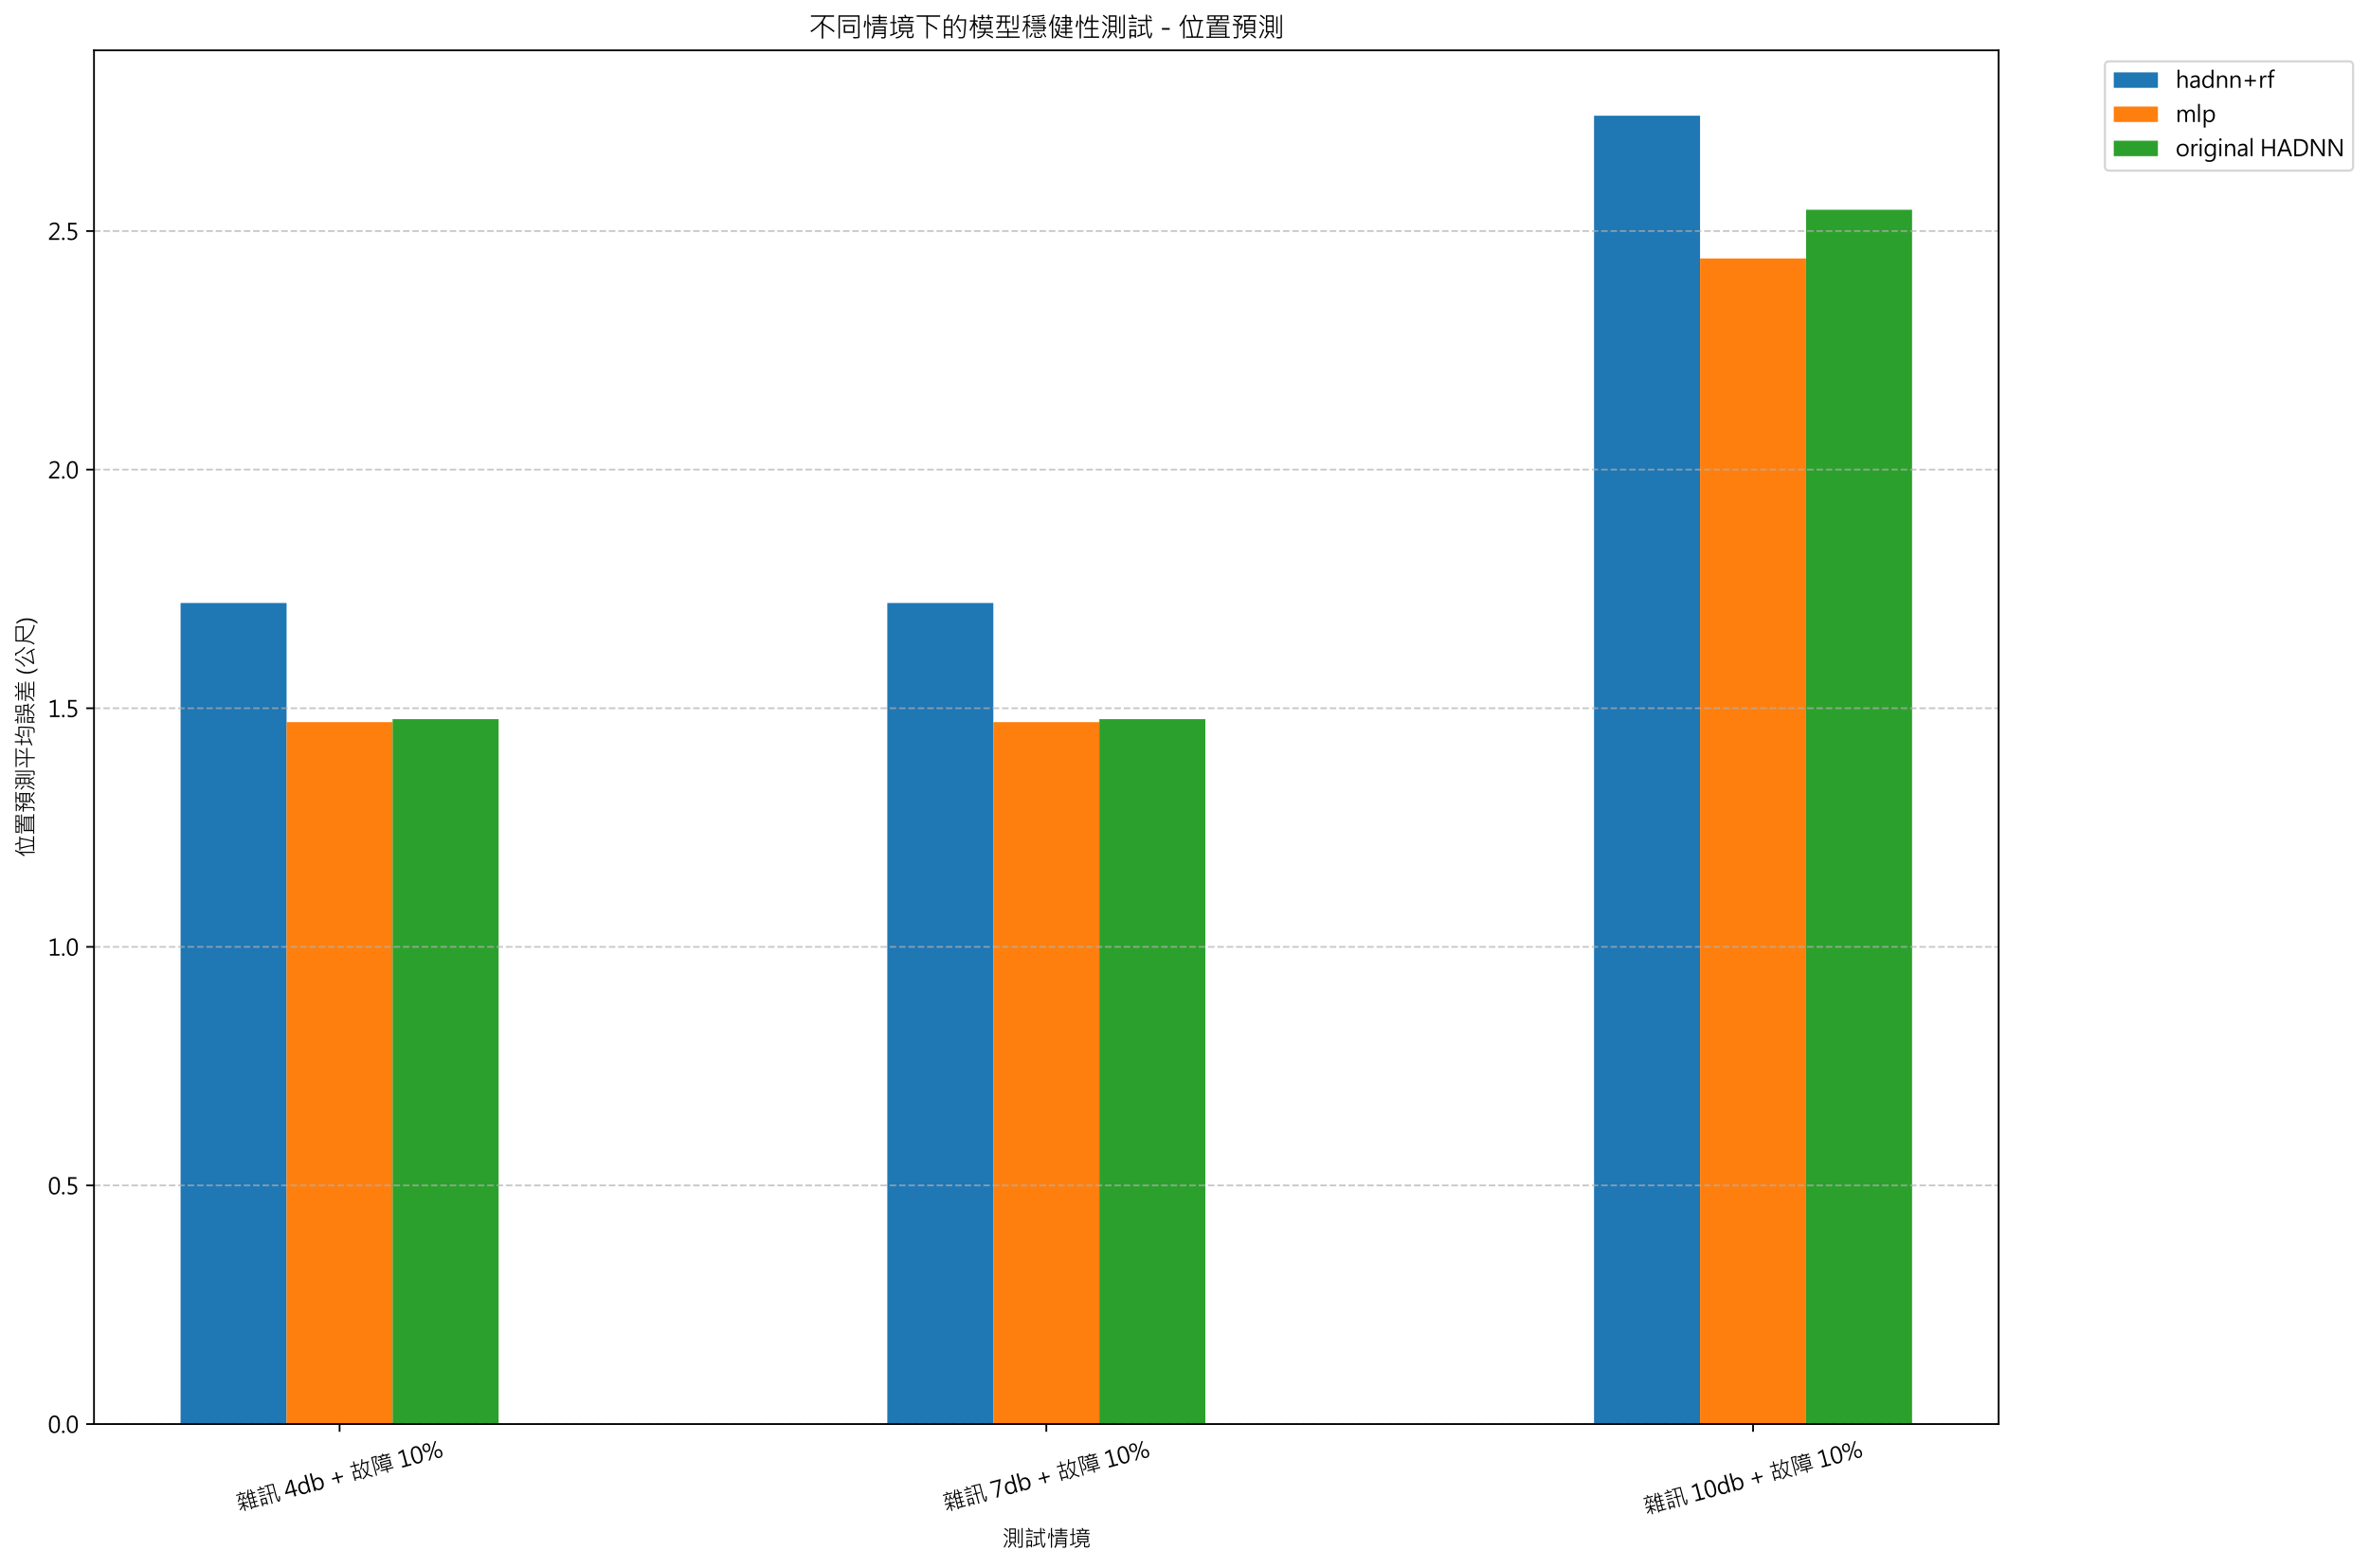 <?xml version="1.0" encoding="utf-8" standalone="no"?>
<!DOCTYPE svg PUBLIC "-//W3C//DTD SVG 1.1//EN"
  "http://www.w3.org/Graphics/SVG/1.1/DTD/svg11.dtd">
<svg xmlns:xlink="http://www.w3.org/1999/xlink" width="1072.986pt" height="710.303pt" viewBox="0 0 1072.986 710.303" xmlns="http://www.w3.org/2000/svg" version="1.1">
 <defs>
  <style type="text/css">*{stroke-linejoin: round; stroke-linecap: butt}</style>
 </defs>
 <g id="figure_1">
  <g id="patch_1">
   <path d="M 0 710.303 
L 1072.986 710.303 
L 1072.986 0 
L 0 0 
z
" style="fill: #ffffff"/>
  </g>
  <g id="axes_1">
   <g id="patch_2">
    <path d="M 42.575 645.097 
L 905.245 645.097 
L 905.245 22.793 
L 42.575 22.793 
z
" style="fill: #ffffff"/>
   </g>
   <g id="patch_3">
    <path d="M 81.787 645.097 
L 129.802 645.097 
L 129.802 273.166 
L 81.787 273.166 
z
" clip-path="url(#p1e6a2ea950)" style="fill: #1f77b4"/>
   </g>
   <g id="patch_4">
    <path d="M 401.887 645.097 
L 449.902 645.097 
L 449.902 273.166 
L 401.887 273.166 
z
" clip-path="url(#p1e6a2ea950)" style="fill: #1f77b4"/>
   </g>
   <g id="patch_5">
    <path d="M 721.988 645.097 
L 770.003 645.097 
L 770.003 52.426 
L 721.988 52.426 
z
" clip-path="url(#p1e6a2ea950)" style="fill: #1f77b4"/>
   </g>
   <g id="patch_6">
    <path d="M 129.802 645.097 
L 177.817 645.097 
L 177.817 327.124 
L 129.802 327.124 
z
" clip-path="url(#p1e6a2ea950)" style="fill: #ff7f0e"/>
   </g>
   <g id="patch_7">
    <path d="M 449.902 645.097 
L 497.918 645.097 
L 497.918 327.124 
L 449.902 327.124 
z
" clip-path="url(#p1e6a2ea950)" style="fill: #ff7f0e"/>
   </g>
   <g id="patch_8">
    <path d="M 770.003 645.097 
L 818.018 645.097 
L 818.018 117.088 
L 770.003 117.088 
z
" clip-path="url(#p1e6a2ea950)" style="fill: #ff7f0e"/>
   </g>
   <g id="patch_9">
    <path d="M 177.817 645.097 
L 225.832 645.097 
L 225.832 325.797 
L 177.817 325.797 
z
" clip-path="url(#p1e6a2ea950)" style="fill: #2ca02c"/>
   </g>
   <g id="patch_10">
    <path d="M 497.918 645.097 
L 545.933 645.097 
L 545.933 325.797 
L 497.918 325.797 
z
" clip-path="url(#p1e6a2ea950)" style="fill: #2ca02c"/>
   </g>
   <g id="patch_11">
    <path d="M 818.018 645.097 
L 866.033 645.097 
L 866.033 95.019 
L 818.018 95.019 
z
" clip-path="url(#p1e6a2ea950)" style="fill: #2ca02c"/>
   </g>
   <g id="matplotlib.axis_1">
    <g id="xtick_1">
     <g id="line2d_1">
      <defs>
       <path id="m48188c9ca7" d="M 0 0 
L 0 3.5 
" style="stroke: #000000; stroke-width: 0.8"/>
      </defs>
      <g>
       <use xlink:href="#m48188c9ca7" x="153.81" y="645.097" style="stroke: #000000; stroke-width: 0.8"/>
      </g>
     </g>
     <g id="text_1">
      <!-- 雜訊 4db + 故障 10% -->
      <g transform="translate(108.05 684.722) rotate(-15) scale(0.1 -0.1)">
       <defs>
        <path id="MicrosoftJhengHeiRegular-96dc" d="M 6003 -44 
L 3922 -44 
L 3922 -319 
L 3609 -319 
L 3609 3284 
Q 3522 3109 3372 2900 
L 3156 3156 
Q 3769 4122 4025 5319 
L 4325 5209 
Q 4228 4763 4013 4159 
L 4959 4159 
Q 4822 4647 4641 5094 
L 4947 5216 
Q 5119 4759 5281 4159 
L 5919 4159 
L 5919 3853 
L 5119 3853 
L 5119 2913 
L 5900 2913 
L 5900 2613 
L 5119 2613 
L 5119 1613 
L 5900 1613 
L 5900 1313 
L 5119 1313 
L 5119 275 
L 6003 275 
L 6003 -44 
z
M 4800 2913 
L 4800 3853 
L 3922 3853 
L 3922 2913 
L 4800 2913 
z
M 4800 1613 
L 4800 2613 
L 3922 2613 
L 3922 1613 
L 4800 1613 
z
M 4800 275 
L 4800 1313 
L 3922 1313 
L 3922 275 
L 4800 275 
z
M 3256 4416 
L 525 4416 
L 525 4716 
L 1778 4716 
Q 1716 4856 1538 5172 
L 1825 5313 
Q 1981 5056 2113 4716 
L 3256 4716 
L 3256 4416 
z
M 1753 3244 
L 1575 2981 
Q 1356 3228 1228 3316 
Q 975 2838 728 2572 
L 481 2753 
Q 1003 3350 1241 4231 
L 1538 4134 
Q 1481 3897 1356 3603 
Q 1591 3416 1753 3244 
z
M 3072 2944 
L 2859 2688 
Q 2572 3097 2369 3297 
Q 2247 3034 1972 2644 
L 1709 2803 
Q 2134 3381 2400 4225 
L 2688 4134 
Q 2613 3897 2491 3578 
Q 2809 3294 3072 2944 
z
M 3256 1747 
L 2053 1747 
L 2053 1472 
Q 2797 981 3181 609 
L 2975 331 
Q 2456 856 2053 1113 
L 2053 -319 
L 1734 -319 
L 1734 1241 
Q 1272 681 609 178 
L 403 434 
Q 1319 1106 1703 1747 
L 441 1747 
L 441 2059 
L 1734 2059 
L 1734 2463 
L 2053 2463 
L 2053 2059 
L 3256 2059 
L 3256 1747 
z
" transform="scale(0.016)"/>
        <path id="MicrosoftJhengHeiRegular-8a0a" d="M 2541 4300 
L 416 4300 
L 416 4616 
L 1409 4616 
Q 1322 4853 1131 5191 
L 1422 5331 
Q 1613 4994 1753 4616 
L 2541 4616 
L 2541 4300 
z
M 6181 1119 
Q 6113 506 5942 106 
Q 5772 -294 5556 -294 
Q 5222 -294 5100 376 
Q 4978 1047 4978 1491 
L 4978 4788 
L 3700 4788 
L 3700 2778 
L 4709 2778 
L 4709 2472 
L 3700 2472 
L 3700 -341 
L 3366 -341 
L 3366 2472 
L 2625 2472 
L 2625 2778 
L 3366 2778 
L 3366 4788 
L 2675 4788 
L 2675 5094 
L 5306 5094 
L 5306 1716 
Q 5306 891 5404 475 
Q 5503 59 5547 59 
Q 5591 59 5709 465 
Q 5828 872 5869 1300 
L 6181 1119 
z
M 2356 3366 
L 569 3366 
L 569 3681 
L 2356 3681 
L 2356 3366 
z
M 2338 2450 
L 569 2450 
L 569 2753 
L 2338 2753 
L 2338 2450 
z
M 2338 -225 
L 1997 -225 
L 1997 159 
L 959 159 
L 959 -325 
L 622 -325 
L 622 1819 
L 2338 1819 
L 2338 -225 
z
M 1997 469 
L 1997 1503 
L 959 1503 
L 959 469 
L 1997 469 
z
" transform="scale(0.016)"/>
        <path id="MicrosoftJhengHeiRegular-20" transform="scale(0.016)"/>
        <path id="MicrosoftJhengHeiRegular-34" d="M 3472 1300 
L 2847 1300 
L 2847 0 
L 2328 0 
L 2328 1300 
L 41 1300 
L 41 1644 
L 2203 4841 
L 2847 4841 
L 2847 1731 
L 3472 1731 
L 3472 1300 
z
M 2328 1731 
L 2328 3863 
Q 2328 4084 2341 4366 
L 2328 4366 
Q 2303 4297 2144 3994 
L 622 1731 
L 2328 1731 
z
" transform="scale(0.016)"/>
        <path id="MicrosoftJhengHeiRegular-64" d="M 3488 0 
L 2969 0 
L 2969 594 
L 2956 594 
Q 2572 -81 1763 -81 
Q 1106 -81 718 386 
Q 331 853 331 1647 
Q 331 2497 765 3017 
Q 1200 3538 1913 3538 
Q 2625 3538 2956 2972 
L 2969 2972 
L 2969 5116 
L 3488 5116 
L 3488 0 
z
M 2969 2081 
Q 2969 2506 2680 2800 
Q 2391 3094 1972 3094 
Q 1453 3094 1158 2711 
Q 863 2328 863 1675 
Q 863 1078 1145 720 
Q 1428 363 1906 363 
Q 2366 363 2667 698 
Q 2969 1034 2969 1556 
L 2969 2081 
z
" transform="scale(0.016)"/>
        <path id="MicrosoftJhengHeiRegular-62" d="M 1088 506 
L 1088 0 
L 566 0 
L 566 5116 
L 1088 5116 
L 1088 2844 
L 1103 2844 
Q 1513 3538 2300 3538 
Q 2959 3538 3340 3072 
Q 3722 2606 3722 1828 
Q 3722 966 3295 442 
Q 2869 -81 2141 -81 
Q 1456 -81 1103 506 
L 1088 506 
z
M 1088 1403 
Q 1088 963 1380 663 
Q 1672 363 2094 363 
Q 2603 363 2895 756 
Q 3188 1150 3188 1844 
Q 3188 2422 2916 2758 
Q 2644 3094 2181 3094 
Q 1703 3094 1395 2755 
Q 1088 2416 1088 1897 
L 1088 1403 
z
" transform="scale(0.016)"/>
        <path id="MicrosoftJhengHeiRegular-2b" d="M 3947 1797 
L 2578 1797 
L 2578 434 
L 2147 434 
L 2147 1797 
L 784 1797 
L 784 2234 
L 2147 2234 
L 2147 3597 
L 2578 3597 
L 2578 2234 
L 3947 2234 
L 3947 1797 
z
" transform="scale(0.016)"/>
        <path id="MicrosoftJhengHeiRegular-6545" d="M 6053 -72 
L 5838 -372 
Q 4972 122 4525 684 
Q 3984 81 3169 -359 
L 2925 -91 
Q 3828 369 4306 953 
Q 3853 1591 3609 2669 
L 3922 2772 
Q 4131 1806 4506 1234 
Q 5088 2150 5253 3909 
L 3994 3909 
Q 3728 3138 3250 2419 
L 2981 2619 
Q 3744 3775 4019 5288 
L 4366 5269 
Q 4266 4769 4109 4238 
L 5966 4238 
L 5966 3909 
L 5594 3909 
Q 5372 1900 4709 947 
Q 5228 350 6053 -72 
z
M 3097 3878 
L 1919 3878 
L 1919 2559 
L 2797 2559 
L 2797 -6 
L 2463 -6 
L 2463 403 
L 1050 403 
L 1050 -172 
L 716 -172 
L 716 2559 
L 1606 2559 
L 1606 3878 
L 453 3878 
L 453 4213 
L 1606 4213 
L 1606 5275 
L 1919 5275 
L 1919 4213 
L 3097 4213 
L 3097 3878 
z
M 2463 738 
L 2463 2228 
L 1050 2228 
L 1050 738 
L 2463 738 
z
" transform="scale(0.016)"/>
        <path id="MicrosoftJhengHeiRegular-969c" d="M 5984 3584 
L 2266 3584 
L 2266 3891 
L 3309 3891 
Q 3175 4238 2994 4506 
L 2472 4506 
L 2472 4819 
L 3916 4819 
Q 3828 4966 3700 5141 
L 4000 5306 
Q 4194 5063 4306 4819 
L 5850 4819 
L 5850 4506 
L 5288 4506 
Q 5097 4094 4978 3891 
L 5984 3891 
L 5984 3584 
z
M 4928 4506 
L 3347 4506 
Q 3506 4222 3647 3891 
L 4634 3891 
Q 4822 4206 4928 4506 
z
M 1697 3291 
Q 2234 2550 2234 1863 
Q 2234 1556 2054 1331 
Q 1875 1106 1209 1147 
L 1088 1478 
Q 1331 1466 1466 1466 
Q 1716 1466 1819 1583 
Q 1922 1700 1922 1894 
Q 1922 2159 1764 2545 
Q 1606 2931 1356 3238 
Q 1616 3994 1850 4813 
L 953 4813 
L 953 -306 
L 634 -306 
L 634 5131 
L 2194 5131 
L 2194 4813 
Q 1997 4150 1697 3291 
z
M 5997 550 
L 4256 550 
L 4256 -331 
L 3938 -331 
L 3938 550 
L 2259 550 
L 2259 872 
L 3938 872 
L 3938 1319 
L 2644 1319 
L 2644 3156 
L 5656 3156 
L 5656 1319 
L 4256 1319 
L 4256 872 
L 5997 872 
L 5997 550 
z
M 5319 2400 
L 5319 2853 
L 2956 2853 
L 2956 2400 
L 5319 2400 
z
M 5319 1631 
L 5319 2113 
L 2956 2113 
L 2956 1631 
L 5319 1631 
z
" transform="scale(0.016)"/>
        <path id="MicrosoftJhengHeiRegular-31" d="M 3313 0 
L 594 0 
L 594 466 
L 1694 466 
L 1694 4272 
L 566 3931 
L 566 4434 
L 2216 4950 
L 2216 466 
L 3313 466 
L 3313 0 
z
" transform="scale(0.016)"/>
        <path id="MicrosoftJhengHeiRegular-30" d="M 294 2322 
Q 294 3603 711 4262 
Q 1128 4922 1916 4922 
Q 3425 4922 3425 2441 
Q 3425 1234 3011 576 
Q 2597 -81 1806 -81 
Q 1069 -81 681 550 
Q 294 1181 294 2322 
z
M 825 2350 
Q 825 363 1863 363 
Q 2891 363 2891 2378 
Q 2891 4475 1888 4475 
Q 825 4475 825 2350 
z
" transform="scale(0.016)"/>
        <path id="MicrosoftJhengHeiRegular-25" d="M 266 3625 
Q 266 4219 580 4566 
Q 894 4913 1425 4913 
Q 1938 4913 2223 4589 
Q 2509 4266 2509 3694 
Q 2509 3125 2192 2770 
Q 1875 2416 1356 2416 
Q 856 2416 561 2748 
Q 266 3081 266 3625 
z
M 700 3656 
Q 700 3241 886 3008 
Q 1072 2775 1391 2775 
Q 1716 2775 1897 3014 
Q 2078 3253 2078 3678 
Q 2078 4097 1898 4328 
Q 1719 4559 1403 4559 
Q 1081 4559 890 4312 
Q 700 4066 700 3656 
z
M 4578 4841 
L 1478 -38 
L 1016 -38 
L 4116 4841 
L 4578 4841 
z
M 3144 1134 
Q 3144 1725 3456 2079 
Q 3769 2434 4297 2434 
Q 4806 2434 5093 2106 
Q 5381 1778 5381 1197 
Q 5381 625 5061 275 
Q 4741 -75 4231 -75 
Q 3741 -75 3442 256 
Q 3144 588 3144 1134 
z
M 3572 1163 
Q 3572 756 3761 522 
Q 3950 288 4263 288 
Q 4588 288 4769 530 
Q 4950 772 4950 1194 
Q 4950 1616 4772 1841 
Q 4594 2066 4278 2066 
Q 3947 2066 3759 1823 
Q 3572 1581 3572 1163 
z
" transform="scale(0.016)"/>
       </defs>
       <use xlink:href="#MicrosoftJhengHeiRegular-96dc"/>
       <use xlink:href="#MicrosoftJhengHeiRegular-8a0a" x="100"/>
       <use xlink:href="#MicrosoftJhengHeiRegular-20" x="200"/>
       <use xlink:href="#MicrosoftJhengHeiRegular-34" x="225"/>
       <use xlink:href="#MicrosoftJhengHeiRegular-64" x="282.959"/>
       <use xlink:href="#MicrosoftJhengHeiRegular-62" x="346.338"/>
       <use xlink:href="#MicrosoftJhengHeiRegular-20" x="409.57"/>
       <use xlink:href="#MicrosoftJhengHeiRegular-2b" x="434.57"/>
       <use xlink:href="#MicrosoftJhengHeiRegular-20" x="508.301"/>
       <use xlink:href="#MicrosoftJhengHeiRegular-6545" x="533.301"/>
       <use xlink:href="#MicrosoftJhengHeiRegular-969c" x="633.301"/>
       <use xlink:href="#MicrosoftJhengHeiRegular-20" x="733.301"/>
       <use xlink:href="#MicrosoftJhengHeiRegular-31" x="758.301"/>
       <use xlink:href="#MicrosoftJhengHeiRegular-30" x="816.26"/>
       <use xlink:href="#MicrosoftJhengHeiRegular-25" x="874.219"/>
      </g>
     </g>
    </g>
    <g id="xtick_2">
     <g id="line2d_2">
      <g>
       <use xlink:href="#m48188c9ca7" x="473.91" y="645.097" style="stroke: #000000; stroke-width: 0.8"/>
      </g>
     </g>
     <g id="text_2">
      <!-- 雜訊 7db + 故障 10% -->
      <g transform="translate(428.15 684.722) rotate(-15) scale(0.1 -0.1)">
       <defs>
        <path id="MicrosoftJhengHeiRegular-37" d="M 3391 4688 
L 1459 0 
L 922 0 
L 2741 4366 
L 288 4366 
L 288 4841 
L 3391 4841 
L 3391 4688 
z
" transform="scale(0.016)"/>
       </defs>
       <use xlink:href="#MicrosoftJhengHeiRegular-96dc"/>
       <use xlink:href="#MicrosoftJhengHeiRegular-8a0a" x="100"/>
       <use xlink:href="#MicrosoftJhengHeiRegular-20" x="200"/>
       <use xlink:href="#MicrosoftJhengHeiRegular-37" x="225"/>
       <use xlink:href="#MicrosoftJhengHeiRegular-64" x="282.959"/>
       <use xlink:href="#MicrosoftJhengHeiRegular-62" x="346.338"/>
       <use xlink:href="#MicrosoftJhengHeiRegular-20" x="409.57"/>
       <use xlink:href="#MicrosoftJhengHeiRegular-2b" x="434.57"/>
       <use xlink:href="#MicrosoftJhengHeiRegular-20" x="508.301"/>
       <use xlink:href="#MicrosoftJhengHeiRegular-6545" x="533.301"/>
       <use xlink:href="#MicrosoftJhengHeiRegular-969c" x="633.301"/>
       <use xlink:href="#MicrosoftJhengHeiRegular-20" x="733.301"/>
       <use xlink:href="#MicrosoftJhengHeiRegular-31" x="758.301"/>
       <use xlink:href="#MicrosoftJhengHeiRegular-30" x="816.26"/>
       <use xlink:href="#MicrosoftJhengHeiRegular-25" x="874.219"/>
      </g>
     </g>
    </g>
    <g id="xtick_3">
     <g id="line2d_3">
      <g>
       <use xlink:href="#m48188c9ca7" x="794.01" y="645.097" style="stroke: #000000; stroke-width: 0.8"/>
      </g>
     </g>
     <g id="text_3">
      <!-- 雜訊 10db + 故障 10% -->
      <g transform="translate(745.452 686.222) rotate(-15) scale(0.1 -0.1)">
       <use xlink:href="#MicrosoftJhengHeiRegular-96dc"/>
       <use xlink:href="#MicrosoftJhengHeiRegular-8a0a" x="100"/>
       <use xlink:href="#MicrosoftJhengHeiRegular-20" x="200"/>
       <use xlink:href="#MicrosoftJhengHeiRegular-31" x="225"/>
       <use xlink:href="#MicrosoftJhengHeiRegular-30" x="282.959"/>
       <use xlink:href="#MicrosoftJhengHeiRegular-64" x="340.918"/>
       <use xlink:href="#MicrosoftJhengHeiRegular-62" x="404.297"/>
       <use xlink:href="#MicrosoftJhengHeiRegular-20" x="467.529"/>
       <use xlink:href="#MicrosoftJhengHeiRegular-2b" x="492.529"/>
       <use xlink:href="#MicrosoftJhengHeiRegular-20" x="566.26"/>
       <use xlink:href="#MicrosoftJhengHeiRegular-6545" x="591.26"/>
       <use xlink:href="#MicrosoftJhengHeiRegular-969c" x="691.26"/>
       <use xlink:href="#MicrosoftJhengHeiRegular-20" x="791.26"/>
       <use xlink:href="#MicrosoftJhengHeiRegular-31" x="816.26"/>
       <use xlink:href="#MicrosoftJhengHeiRegular-30" x="874.219"/>
       <use xlink:href="#MicrosoftJhengHeiRegular-25" x="932.178"/>
      </g>
     </g>
    </g>
    <g id="text_4">
     <!-- 測試情境 -->
     <g transform="translate(453.91 700.617) scale(0.1 -0.1)">
      <defs>
       <path id="MicrosoftJhengHeiRegular-6e2c" d="M 5797 128 
Q 5797 -150 5633 -242 
Q 5469 -334 5038 -334 
Q 4800 -334 4563 -319 
L 4481 0 
Q 5288 0 5383 28 
Q 5478 56 5478 225 
L 5478 5253 
L 5797 5253 
L 5797 128 
z
M 1813 4453 
L 1581 4206 
Q 1156 4666 609 5013 
L 794 5253 
Q 1409 4906 1813 4453 
z
M 3853 1075 
L 2578 1075 
L 2766 947 
Q 2406 209 1863 -353 
L 1600 -134 
Q 2138 397 2463 1075 
L 2016 1075 
L 2016 5125 
L 3853 5125 
L 3853 1075 
z
M 3541 3928 
L 3541 4813 
L 2338 4813 
L 2338 3928 
L 3541 3928 
z
M 3541 2681 
L 3541 3609 
L 2338 3609 
L 2338 2681 
L 3541 2681 
z
M 3541 1394 
L 3541 2369 
L 2338 2369 
L 2338 1394 
L 3541 1394 
z
M 4769 825 
L 4447 825 
L 4447 4844 
L 4769 4844 
L 4769 825 
z
M 1594 2803 
L 1356 2572 
Q 994 3019 403 3456 
L 622 3713 
Q 1266 3209 1594 2803 
z
M 1631 1747 
Q 1059 238 678 -325 
L 428 -109 
Q 959 753 1338 1906 
L 1631 1747 
z
M 4019 -25 
L 3744 -191 
Q 3513 350 3116 813 
L 3378 991 
Q 3816 463 4019 -25 
z
" transform="scale(0.016)"/>
       <path id="MicrosoftJhengHeiRegular-8a66" d="M 2419 4263 
L 441 4263 
L 441 4575 
L 1313 4575 
Q 1256 4791 1056 5216 
L 1363 5319 
Q 1534 4984 1663 4575 
L 2419 4575 
L 2419 4263 
z
M 6028 903 
Q 5816 -328 5419 -328 
Q 5234 -328 5104 -109 
Q 4975 109 4773 909 
Q 4572 1709 4513 3775 
L 2631 3775 
L 2631 4097 
L 4506 4097 
Q 4494 4684 4506 5288 
L 4831 5288 
L 4831 4097 
L 5947 4097 
L 5947 3775 
L 4844 3775 
Q 4884 1684 5104 859 
Q 5325 34 5416 34 
Q 5463 34 5559 289 
Q 5656 544 5734 1100 
L 6028 903 
z
M 5900 4494 
L 5650 4319 
Q 5384 4731 5147 4978 
L 5381 5153 
Q 5759 4778 5900 4494 
z
M 2284 3341 
L 588 3341 
L 588 3653 
L 2284 3653 
L 2284 3341 
z
M 4447 716 
Q 3478 344 2553 56 
L 2456 378 
Q 2894 503 3272 641 
L 3272 2631 
L 2631 2631 
L 2631 2944 
L 4263 2944 
L 4263 2631 
L 3591 2631 
L 3591 763 
Q 3953 881 4416 1063 
L 4447 716 
z
M 2284 2425 
L 588 2425 
L 588 2731 
L 2284 2731 
L 2284 2425 
z
M 2203 -178 
L 1881 -178 
L 1881 141 
L 991 141 
L 991 -331 
L 647 -331 
L 647 1797 
L 2203 1797 
L 2203 -178 
z
M 1881 459 
L 1881 1478 
L 991 1478 
L 991 459 
L 1881 459 
z
" transform="scale(0.016)"/>
       <path id="MicrosoftJhengHeiRegular-60c5" d="M 6022 2975 
L 2344 2975 
L 2344 3284 
L 4038 3284 
L 4038 3744 
L 2613 3744 
L 2613 4038 
L 4038 4038 
L 4038 4459 
L 2438 4459 
L 2438 4775 
L 4038 4775 
L 4038 5269 
L 4366 5269 
L 4366 4775 
L 5925 4775 
L 5925 4459 
L 4366 4459 
L 4366 4038 
L 5778 4038 
L 5778 3744 
L 4366 3744 
L 4366 3284 
L 6022 3284 
L 6022 2975 
z
M 2278 2822 
L 2047 2547 
Q 1866 2922 1619 3225 
L 1619 -319 
L 1294 -319 
L 1294 5269 
L 1619 5269 
L 1619 3669 
Q 1991 3297 2278 2822 
z
M 1006 3816 
Q 938 2938 763 2259 
L 441 2369 
Q 613 2972 691 3872 
L 1006 3816 
z
M 5656 116 
Q 5656 -66 5547 -194 
Q 5438 -322 5211 -326 
Q 4984 -331 4634 -331 
L 4513 6 
Q 4775 -13 5166 -13 
Q 5331 -13 5331 153 
L 5331 697 
L 3022 697 
Q 2916 103 2566 -391 
L 2278 -172 
Q 2759 506 2759 1638 
L 2759 2534 
L 5656 2534 
L 5656 116 
z
M 5331 1778 
L 5331 2222 
L 3091 2222 
L 3091 1778 
L 5331 1778 
z
M 5331 1013 
L 5331 1466 
L 3091 1466 
Q 3091 1234 3059 1013 
L 5331 1013 
z
" transform="scale(0.016)"/>
       <path id="MicrosoftJhengHeiRegular-5883" d="M 6022 3513 
L 2188 3513 
L 2188 3816 
L 3231 3816 
Q 3150 4156 3016 4453 
L 2350 4453 
L 2350 4763 
L 3938 4763 
Q 3869 4963 3756 5209 
L 4056 5300 
Q 4209 5006 4269 4763 
L 5881 4763 
L 5881 4453 
L 5203 4453 
Q 5100 4169 4928 3816 
L 6022 3816 
L 6022 3513 
z
M 4831 4453 
L 3372 4453 
Q 3500 4113 3578 3816 
L 4569 3816 
Q 4734 4119 4831 4453 
z
M 2188 934 
Q 1209 472 513 244 
L 409 544 
L 1131 813 
L 1131 3256 
L 459 3256 
L 459 3566 
L 1131 3566 
L 1131 5184 
L 1447 5184 
L 1447 3566 
L 1947 3566 
L 1947 3256 
L 1447 3256 
L 1447 947 
Q 1809 1091 2131 1253 
L 2188 934 
z
M 6022 744 
Q 5994 259 5945 92 
Q 5897 -75 5756 -167 
Q 5616 -259 5228 -259 
Q 4731 -259 4570 -171 
Q 4409 -84 4409 178 
L 4409 1222 
L 3681 1222 
Q 3634 713 3159 237 
Q 2684 -238 1856 -341 
L 1716 -50 
Q 3163 153 3347 1222 
L 2547 1222 
L 2547 3059 
L 5650 3059 
L 5650 1222 
L 4728 1222 
L 4728 206 
Q 4728 78 4856 78 
L 5297 66 
Q 5519 66 5580 105 
Q 5641 144 5678 314 
Q 5716 484 5716 856 
L 6022 744 
z
M 5325 2291 
L 5325 2753 
L 2875 2753 
L 2875 2291 
L 5325 2291 
z
M 5325 1522 
L 5325 1984 
L 2875 1984 
L 2875 1522 
L 5325 1522 
z
" transform="scale(0.016)"/>
      </defs>
      <use xlink:href="#MicrosoftJhengHeiRegular-6e2c"/>
      <use xlink:href="#MicrosoftJhengHeiRegular-8a66" x="100"/>
      <use xlink:href="#MicrosoftJhengHeiRegular-60c5" x="200"/>
      <use xlink:href="#MicrosoftJhengHeiRegular-5883" x="300"/>
     </g>
    </g>
   </g>
   <g id="matplotlib.axis_2">
    <g id="ytick_1">
     <g id="line2d_4">
      <path d="M 42.575 645.097 
L 905.245 645.097 
" clip-path="url(#p1e6a2ea950)" style="fill: none; stroke-dasharray: 2.96,1.28; stroke-dashoffset: 0; stroke: #b0b0b0; stroke-opacity: 0.7; stroke-width: 0.8"/>
     </g>
     <g id="line2d_5">
      <defs>
       <path id="mf46e49fd9c" d="M 0 0 
L -3.5 0 
" style="stroke: #000000; stroke-width: 0.8"/>
      </defs>
      <g>
       <use xlink:href="#mf46e49fd9c" x="42.575" y="645.097" style="stroke: #000000; stroke-width: 0.8"/>
      </g>
     </g>
     <g id="text_5">
      <!-- 0.0 -->
      <g transform="translate(21.68 649.093) scale(0.1 -0.1)">
       <defs>
        <path id="MicrosoftJhengHeiRegular-2e" d="M 375 291 
Q 375 444 484 551 
Q 594 659 738 659 
Q 888 659 994 551 
Q 1100 444 1100 291 
Q 1100 141 992 33 
Q 884 -75 738 -75 
Q 594 -75 484 29 
Q 375 134 375 291 
z
" transform="scale(0.016)"/>
       </defs>
       <use xlink:href="#MicrosoftJhengHeiRegular-30"/>
       <use xlink:href="#MicrosoftJhengHeiRegular-2e" x="57.959"/>
       <use xlink:href="#MicrosoftJhengHeiRegular-30" x="81.006"/>
      </g>
     </g>
    </g>
    <g id="ytick_2">
     <g id="line2d_6">
      <path d="M 42.575 537.009 
L 905.245 537.009 
" clip-path="url(#p1e6a2ea950)" style="fill: none; stroke-dasharray: 2.96,1.28; stroke-dashoffset: 0; stroke: #b0b0b0; stroke-opacity: 0.7; stroke-width: 0.8"/>
     </g>
     <g id="line2d_7">
      <g>
       <use xlink:href="#mf46e49fd9c" x="42.575" y="537.009" style="stroke: #000000; stroke-width: 0.8"/>
      </g>
     </g>
     <g id="text_6">
      <!-- 0.5 -->
      <g transform="translate(21.68 541.006) scale(0.1 -0.1)">
       <defs>
        <path id="MicrosoftJhengHeiRegular-35" d="M 553 684 
Q 1047 363 1559 363 
Q 2072 363 2394 658 
Q 2716 953 2716 1441 
Q 2716 1931 2394 2200 
Q 2072 2469 1466 2469 
Q 1275 2469 706 2431 
L 706 4841 
L 3025 4841 
L 3025 4366 
L 1203 4366 
L 1203 2916 
Q 1475 2931 1616 2931 
Q 2378 2931 2811 2548 
Q 3244 2166 3244 1472 
Q 3244 750 2775 334 
Q 2306 -81 1544 -81 
Q 875 -81 553 119 
L 553 684 
z
" transform="scale(0.016)"/>
       </defs>
       <use xlink:href="#MicrosoftJhengHeiRegular-30"/>
       <use xlink:href="#MicrosoftJhengHeiRegular-2e" x="57.959"/>
       <use xlink:href="#MicrosoftJhengHeiRegular-35" x="81.006"/>
      </g>
     </g>
    </g>
    <g id="ytick_3">
     <g id="line2d_8">
      <path d="M 42.575 428.922 
L 905.245 428.922 
" clip-path="url(#p1e6a2ea950)" style="fill: none; stroke-dasharray: 2.96,1.28; stroke-dashoffset: 0; stroke: #b0b0b0; stroke-opacity: 0.7; stroke-width: 0.8"/>
     </g>
     <g id="line2d_9">
      <g>
       <use xlink:href="#mf46e49fd9c" x="42.575" y="428.922" style="stroke: #000000; stroke-width: 0.8"/>
      </g>
     </g>
     <g id="text_7">
      <!-- 1.0 -->
      <g transform="translate(21.68 432.919) scale(0.1 -0.1)">
       <use xlink:href="#MicrosoftJhengHeiRegular-31"/>
       <use xlink:href="#MicrosoftJhengHeiRegular-2e" x="57.959"/>
       <use xlink:href="#MicrosoftJhengHeiRegular-30" x="81.006"/>
      </g>
     </g>
    </g>
    <g id="ytick_4">
     <g id="line2d_10">
      <path d="M 42.575 320.835 
L 905.245 320.835 
" clip-path="url(#p1e6a2ea950)" style="fill: none; stroke-dasharray: 2.96,1.28; stroke-dashoffset: 0; stroke: #b0b0b0; stroke-opacity: 0.7; stroke-width: 0.8"/>
     </g>
     <g id="line2d_11">
      <g>
       <use xlink:href="#mf46e49fd9c" x="42.575" y="320.835" style="stroke: #000000; stroke-width: 0.8"/>
      </g>
     </g>
     <g id="text_8">
      <!-- 1.5 -->
      <g transform="translate(21.68 324.832) scale(0.1 -0.1)">
       <use xlink:href="#MicrosoftJhengHeiRegular-31"/>
       <use xlink:href="#MicrosoftJhengHeiRegular-2e" x="57.959"/>
       <use xlink:href="#MicrosoftJhengHeiRegular-35" x="81.006"/>
      </g>
     </g>
    </g>
    <g id="ytick_5">
     <g id="line2d_12">
      <path d="M 42.575 212.748 
L 905.245 212.748 
" clip-path="url(#p1e6a2ea950)" style="fill: none; stroke-dasharray: 2.96,1.28; stroke-dashoffset: 0; stroke: #b0b0b0; stroke-opacity: 0.7; stroke-width: 0.8"/>
     </g>
     <g id="line2d_13">
      <g>
       <use xlink:href="#mf46e49fd9c" x="42.575" y="212.748" style="stroke: #000000; stroke-width: 0.8"/>
      </g>
     </g>
     <g id="text_9">
      <!-- 2.0 -->
      <g transform="translate(21.68 216.745) scale(0.1 -0.1)">
       <defs>
        <path id="MicrosoftJhengHeiRegular-32" d="M 3219 0 
L 322 0 
L 322 472 
L 1731 1891 
Q 2431 2597 2592 2914 
Q 2753 3231 2753 3588 
Q 2753 4016 2511 4247 
Q 2269 4478 1816 4478 
Q 1169 4478 572 3919 
L 572 4475 
Q 1131 4922 1884 4922 
Q 2509 4922 2886 4575 
Q 3263 4228 3263 3634 
Q 3263 3178 3014 2736 
Q 2766 2294 2075 1603 
L 947 488 
L 947 475 
L 3219 475 
L 3219 0 
z
" transform="scale(0.016)"/>
       </defs>
       <use xlink:href="#MicrosoftJhengHeiRegular-32"/>
       <use xlink:href="#MicrosoftJhengHeiRegular-2e" x="57.959"/>
       <use xlink:href="#MicrosoftJhengHeiRegular-30" x="81.006"/>
      </g>
     </g>
    </g>
    <g id="ytick_6">
     <g id="line2d_14">
      <path d="M 42.575 104.661 
L 905.245 104.661 
" clip-path="url(#p1e6a2ea950)" style="fill: none; stroke-dasharray: 2.96,1.28; stroke-dashoffset: 0; stroke: #b0b0b0; stroke-opacity: 0.7; stroke-width: 0.8"/>
     </g>
     <g id="line2d_15">
      <g>
       <use xlink:href="#mf46e49fd9c" x="42.575" y="104.661" style="stroke: #000000; stroke-width: 0.8"/>
      </g>
     </g>
     <g id="text_10">
      <!-- 2.5 -->
      <g transform="translate(21.68 108.658) scale(0.1 -0.1)">
       <use xlink:href="#MicrosoftJhengHeiRegular-32"/>
       <use xlink:href="#MicrosoftJhengHeiRegular-2e" x="57.959"/>
       <use xlink:href="#MicrosoftJhengHeiRegular-35" x="81.006"/>
      </g>
     </g>
    </g>
    <g id="text_11">
     <!-- 位置預測平均誤差 (公尺) -->
     <g transform="translate(15.194 388.402) rotate(-90) scale(0.1 -0.1)">
      <defs>
       <path id="MicrosoftJhengHeiRegular-4f4d" d="M 6016 -172 
L 1900 -172 
L 1900 159 
L 3194 159 
Q 3031 1716 2478 3597 
L 2700 3719 
L 1984 3719 
L 1984 4050 
L 3884 4050 
Q 3750 4634 3500 5178 
L 3822 5288 
Q 4053 4759 4244 4050 
L 5913 4050 
L 5913 3719 
L 5269 3719 
L 5472 3641 
Q 5191 1675 4716 159 
L 6016 159 
L 6016 -172 
z
M 5125 3719 
L 2816 3719 
Q 3334 1778 3547 159 
L 4372 159 
Q 4925 1928 5125 3719 
z
M 2131 5147 
Q 2009 4856 1803 4447 
L 1594 4044 
L 1594 -325 
L 1253 -325 
L 1253 3425 
Q 966 2963 544 2456 
L 331 2772 
Q 1222 3825 1791 5269 
L 2131 5147 
z
" transform="scale(0.016)"/>
       <path id="MicrosoftJhengHeiRegular-7f6e" d="M 5991 -184 
L 453 -184 
L 453 97 
L 1203 97 
L 1203 2803 
L 2694 2803 
L 2853 3256 
L 500 3256 
L 500 3547 
L 2956 3547 
L 3078 3969 
L 756 3969 
L 756 5119 
L 5663 5119 
L 5663 3969 
L 3425 3969 
L 3297 3547 
L 5894 3547 
L 5894 3256 
L 3194 3256 
L 3047 2803 
L 5228 2803 
L 5228 97 
L 5991 97 
L 5991 -184 
z
M 5331 4231 
L 5331 4844 
L 4147 4844 
L 4147 4231 
L 5331 4231 
z
M 3816 4231 
L 3816 4844 
L 2613 4844 
L 2613 4231 
L 3816 4231 
z
M 2278 4231 
L 2278 4844 
L 1081 4844 
L 1081 4231 
L 2278 4231 
z
M 4903 2138 
L 4903 2534 
L 1538 2534 
L 1538 2138 
L 4903 2138 
z
M 4903 1478 
L 4903 1875 
L 1538 1875 
L 1538 1478 
L 4903 1478 
z
M 4903 781 
L 4903 1222 
L 1538 1222 
L 1538 781 
L 4903 781 
z
M 4903 97 
L 4903 513 
L 1538 513 
L 1538 97 
L 4903 97 
z
" transform="scale(0.016)"/>
       <path id="MicrosoftJhengHeiRegular-9810" d="M 6009 4794 
L 4588 4794 
Q 4519 4447 4384 4063 
L 5703 4063 
L 5703 947 
L 4031 947 
L 4231 744 
Q 3759 156 2894 -378 
L 2675 -91 
Q 3456 341 3969 947 
L 3150 947 
L 3150 4063 
L 4038 4063 
Q 4166 4381 4250 4794 
L 2925 4794 
L 2925 5119 
L 6009 5119 
L 6009 4794 
z
M 5375 3163 
L 5375 3744 
L 3475 3744 
L 3475 3163 
L 5375 3163 
z
M 5375 2234 
L 5375 2853 
L 3475 2853 
L 3475 2234 
L 5375 2234 
z
M 5375 1269 
L 5375 1931 
L 3475 1931 
L 3475 1269 
L 5375 1269 
z
M 2881 3084 
Q 2719 2138 2369 1631 
L 2081 1831 
Q 2366 2228 2478 2753 
L 1753 2753 
L 1753 122 
Q 1753 -56 1608 -197 
Q 1463 -338 703 -306 
L 609 19 
Q 1219 19 1283 26 
Q 1347 34 1397 96 
Q 1447 159 1447 213 
L 1447 2753 
L 441 2753 
L 441 3084 
L 1838 3084 
Q 1450 3513 666 4072 
L 844 4319 
Q 1059 4184 1478 3853 
Q 1991 4363 2234 4728 
L 594 4728 
L 594 5044 
L 2644 5044 
L 2644 4728 
Q 2175 4094 1734 3641 
Q 2006 3403 2150 3219 
L 2041 3084 
L 2881 3084 
z
M 5991 -78 
L 5778 -341 
Q 5194 175 4569 513 
L 4775 763 
Q 5513 338 5991 -78 
z
" transform="scale(0.016)"/>
       <path id="MicrosoftJhengHeiRegular-5e73" d="M 6003 1741 
L 3391 1741 
L 3391 -359 
L 3047 -359 
L 3047 1741 
L 428 1741 
L 428 2081 
L 3047 2081 
L 3047 4769 
L 588 4769 
L 588 5106 
L 5856 5106 
L 5856 4769 
L 3391 4769 
L 3391 2081 
L 6003 2081 
L 6003 1741 
z
M 5478 4050 
Q 5188 3253 4575 2547 
L 4256 2719 
Q 4847 3369 5166 4178 
L 5478 4050 
z
M 2138 2681 
L 1825 2522 
Q 1634 3131 1019 4025 
L 1294 4178 
Q 1881 3422 2138 2681 
z
" transform="scale(0.016)"/>
       <path id="MicrosoftJhengHeiRegular-5747" d="M 5772 4306 
Q 5772 3850 5772 2913 
L 5753 2047 
Q 5697 638 5622 291 
Q 5578 91 5440 -61 
Q 5303 -213 5090 -269 
Q 4878 -325 4078 -325 
L 3956 19 
Q 4144 0 4756 0 
Q 4981 0 5136 117 
Q 5291 234 5306 466 
L 5381 1444 
Q 5441 2194 5441 3125 
Q 5441 3422 5434 3969 
L 3378 3969 
Q 3066 3347 2753 2950 
L 2497 3200 
Q 3184 4125 3494 5331 
L 3816 5222 
Q 3703 4747 3519 4306 
L 5772 4306 
z
M 2472 1172 
Q 1581 719 494 306 
L 428 641 
Q 1028 866 1300 1013 
L 1300 3238 
L 525 3238 
L 525 3572 
L 1300 3572 
L 1300 5288 
L 1638 5288 
L 1638 3572 
L 2350 3572 
L 2350 3238 
L 1638 3238 
L 1638 1153 
Q 1909 1259 2472 1538 
L 2472 1172 
z
M 4738 2650 
L 3066 2650 
L 3066 2981 
L 4738 2981 
L 4738 2650 
z
M 4928 1281 
L 2753 1281 
L 2753 1613 
L 4928 1613 
L 4928 1281 
z
" transform="scale(0.016)"/>
       <path id="MicrosoftJhengHeiRegular-8aa4" d="M 2463 4294 
L 441 4294 
L 441 4609 
L 1325 4609 
Q 1238 4888 1075 5222 
L 1394 5331 
Q 1591 4931 1691 4609 
L 2463 4609 
L 2463 4294 
z
M 5484 3469 
L 3572 3469 
L 3572 5131 
L 5484 5131 
L 5484 3469 
z
M 5172 3775 
L 5172 4813 
L 3891 4813 
L 3891 3775 
L 5172 3775 
z
M 6009 1394 
L 4269 1394 
Q 4038 75 2650 -313 
L 2456 -38 
Q 3716 225 3938 1394 
L 2497 1394 
L 2497 1709 
L 3988 1709 
Q 4028 1994 4050 2606 
L 2741 2606 
L 2741 4697 
L 3066 4697 
L 3066 2925 
L 5703 2925 
L 5703 1709 
L 6009 1709 
L 6009 1394 
z
M 5369 1709 
L 5369 2606 
L 4384 2606 
Q 4359 2109 4325 1709 
L 5369 1709 
z
M 2322 3366 
L 569 3366 
L 569 3681 
L 2322 3681 
L 2322 3366 
z
M 2322 2438 
L 575 2438 
L 575 2753 
L 2322 2753 
L 2322 2438 
z
M 2216 -184 
L 1894 -184 
L 1894 172 
L 959 172 
L 959 -306 
L 641 -306 
L 641 1831 
L 2216 1831 
L 2216 -184 
z
M 1894 494 
L 1894 1509 
L 959 1509 
L 959 494 
L 1894 494 
z
M 5966 -109 
L 5728 -331 
Q 5384 72 4494 775 
L 4684 1019 
Q 5438 478 5966 -109 
z
" transform="scale(0.016)"/>
       <path id="MicrosoftJhengHeiRegular-5dee" d="M 4916 5113 
Q 4613 4759 4281 4556 
L 4006 4769 
Q 4378 5009 4634 5319 
L 4916 5113 
z
M 2566 4728 
L 2284 4538 
Q 2078 4813 1703 5106 
L 1978 5313 
Q 2378 4997 2566 4728 
z
M 5997 2138 
L 2094 2138 
Q 2009 684 678 -166 
L 434 97 
Q 1688 828 1753 2138 
L 488 2138 
L 488 2444 
L 3072 2444 
L 3072 3116 
L 878 3116 
L 878 3431 
L 3072 3431 
L 3072 4103 
L 684 4103 
L 684 4409 
L 5819 4409 
L 5819 4103 
L 3406 4103 
L 3406 3431 
L 5569 3431 
L 5569 3116 
L 3406 3116 
L 3406 2444 
L 5997 2444 
L 5997 2138 
z
M 6009 -213 
L 1684 -213 
L 1684 103 
L 3681 103 
L 3681 1131 
L 2228 1131 
L 2228 1453 
L 5703 1453 
L 5703 1131 
L 4031 1131 
L 4031 103 
L 6009 103 
L 6009 -213 
z
" transform="scale(0.016)"/>
       <path id="MicrosoftJhengHeiRegular-28" d="M 1513 -1100 
Q 469 94 469 1847 
Q 469 3609 1513 4841 
L 1988 4841 
Q 925 3556 925 1853 
Q 925 159 1981 -1100 
L 1513 -1100 
z
" transform="scale(0.016)"/>
       <path id="MicrosoftJhengHeiRegular-516c" d="M 2663 5153 
Q 2097 3406 628 2350 
L 372 2606 
Q 1781 3563 2328 5269 
L 2663 5153 
z
M 6047 2656 
L 5831 2375 
Q 4681 3125 3994 4844 
L 3566 4844 
L 3566 5191 
L 4256 5191 
Q 4819 3456 6047 2656 
z
M 5569 -213 
L 5269 -384 
Q 5069 109 4872 428 
Q 3059 -41 1269 -197 
L 1172 128 
Q 2150 1278 3041 3419 
L 3366 3278 
Q 2556 1356 1672 184 
Q 2909 272 4703 728 
Q 4416 1238 3922 1913 
L 4219 2088 
Q 5106 866 5569 -213 
z
" transform="scale(0.016)"/>
       <path id="MicrosoftJhengHeiRegular-5c3a" d="M 6053 -31 
L 5856 -366 
Q 4309 13 3332 755 
Q 2356 1497 1797 2772 
L 1656 2772 
Q 1609 656 666 -306 
L 409 -63 
Q 1313 831 1313 3066 
L 1313 5125 
L 5581 5125 
L 5581 2772 
L 2169 2772 
Q 2891 1341 3995 739 
Q 5100 138 6053 -31 
z
M 5228 3116 
L 5228 4788 
L 1678 4788 
L 1678 3116 
L 5228 3116 
z
" transform="scale(0.016)"/>
       <path id="MicrosoftJhengHeiRegular-29" d="M 84 -1100 
Q 1138 153 1138 1853 
Q 1138 3563 75 4841 
L 553 4841 
Q 1603 3609 1603 1847 
Q 1603 97 553 -1100 
L 84 -1100 
z
" transform="scale(0.016)"/>
      </defs>
      <use xlink:href="#MicrosoftJhengHeiRegular-4f4d"/>
      <use xlink:href="#MicrosoftJhengHeiRegular-7f6e" x="100"/>
      <use xlink:href="#MicrosoftJhengHeiRegular-9810" x="200"/>
      <use xlink:href="#MicrosoftJhengHeiRegular-6e2c" x="300"/>
      <use xlink:href="#MicrosoftJhengHeiRegular-5e73" x="400"/>
      <use xlink:href="#MicrosoftJhengHeiRegular-5747" x="500"/>
      <use xlink:href="#MicrosoftJhengHeiRegular-8aa4" x="600"/>
      <use xlink:href="#MicrosoftJhengHeiRegular-5dee" x="700"/>
      <use xlink:href="#MicrosoftJhengHeiRegular-20" x="800"/>
      <use xlink:href="#MicrosoftJhengHeiRegular-28" x="825"/>
      <use xlink:href="#MicrosoftJhengHeiRegular-516c" x="857.08"/>
      <use xlink:href="#MicrosoftJhengHeiRegular-5c3a" x="957.08"/>
      <use xlink:href="#MicrosoftJhengHeiRegular-29" x="1057.08"/>
     </g>
    </g>
   </g>
   <g id="patch_12">
    <path d="M 42.575 645.097 
L 42.575 22.793 
" style="fill: none; stroke: #000000; stroke-width: 0.8; stroke-linejoin: miter; stroke-linecap: square"/>
   </g>
   <g id="patch_13">
    <path d="M 905.245 645.097 
L 905.245 22.793 
" style="fill: none; stroke: #000000; stroke-width: 0.8; stroke-linejoin: miter; stroke-linecap: square"/>
   </g>
   <g id="patch_14">
    <path d="M 42.575 645.097 
L 905.245 645.097 
" style="fill: none; stroke: #000000; stroke-width: 0.8; stroke-linejoin: miter; stroke-linecap: square"/>
   </g>
   <g id="patch_15">
    <path d="M 42.575 22.793 
L 905.245 22.793 
" style="fill: none; stroke: #000000; stroke-width: 0.8; stroke-linejoin: miter; stroke-linecap: square"/>
   </g>
   <g id="text_12">
    <!-- 不同情境下的模型穩健性測試 - 位置預測 -->
    <g transform="translate(366.32 16.793) scale(0.12 -0.12)">
     <defs>
      <path id="MicrosoftJhengHeiRegular-4e0d" d="M 6100 1422 
L 5888 1147 
Q 4453 2288 3413 2822 
L 3413 -359 
L 3053 -359 
L 3053 3244 
Q 2147 2163 616 1153 
L 391 1447 
Q 2747 2853 3591 4775 
L 519 4775 
L 519 5119 
L 5959 5119 
L 5959 4775 
L 3981 4775 
Q 3750 4278 3413 3731 
L 3413 3219 
Q 5203 2181 6100 1422 
z
" transform="scale(0.016)"/>
      <path id="MicrosoftJhengHeiRegular-540c" d="M 5722 159 
Q 5722 -156 5500 -247 
Q 5322 -297 5042 -305 
Q 4763 -313 4306 -313 
L 4172 25 
Q 4341 13 5222 13 
Q 5394 13 5394 178 
L 5394 4800 
L 1088 4800 
L 1088 -325 
L 763 -325 
L 763 5119 
L 5722 5119 
L 5722 159 
z
M 4856 3688 
L 1631 3688 
L 1631 4013 
L 4856 4013 
L 4856 3688 
z
M 4494 984 
L 1991 984 
L 1991 2881 
L 4494 2881 
L 4494 984 
z
M 4147 1325 
L 4147 2553 
L 2338 2553 
L 2338 1325 
L 4147 1325 
z
" transform="scale(0.016)"/>
      <path id="MicrosoftJhengHeiRegular-4e0b" d="M 5997 4781 
L 3097 4781 
L 3097 3413 
Q 4769 2525 5356 2009 
L 5153 1697 
Q 4334 2381 3097 3028 
L 3097 -319 
L 2753 -319 
L 2753 4781 
L 447 4781 
L 447 5125 
L 5997 5125 
L 5997 4781 
z
" transform="scale(0.016)"/>
      <path id="MicrosoftJhengHeiRegular-7684" d="M 2650 -197 
L 2328 -197 
L 2328 353 
L 947 353 
L 947 -325 
L 622 -325 
L 622 4213 
L 1216 4213 
Q 1456 4641 1672 5313 
L 1991 5247 
Q 1878 4909 1556 4213 
L 2650 4213 
L 2650 -197 
z
M 2328 2516 
L 2328 3891 
L 947 3891 
L 947 2516 
L 2328 2516 
z
M 2328 678 
L 2328 2194 
L 947 2194 
L 947 678 
L 2328 678 
z
M 5856 4206 
Q 5819 2769 5717 1534 
Q 5616 300 5512 81 
Q 5409 -138 5248 -230 
Q 5088 -322 4638 -322 
Q 4441 -322 4122 -313 
L 4019 13 
Q 4281 3 4584 3 
Q 4869 3 4948 9 
Q 5028 16 5115 89 
Q 5203 163 5240 261 
Q 5278 359 5340 996 
Q 5403 1634 5443 2401 
Q 5484 3169 5503 3891 
L 3834 3891 
Q 3500 3225 3059 2625 
L 2797 2809 
Q 3638 3913 3988 5269 
L 4313 5184 
Q 4156 4672 3963 4206 
L 5856 4206 
z
M 4678 1338 
L 4409 1147 
Q 4100 1859 3481 2638 
L 3756 2816 
Q 4331 2122 4678 1338 
z
" transform="scale(0.016)"/>
      <path id="MicrosoftJhengHeiRegular-6a21" d="M 5978 4441 
L 5063 4441 
L 5063 4078 
L 4744 4078 
L 4744 4441 
L 4269 4441 
L 4269 4744 
L 4744 4744 
L 4744 5275 
L 5063 5275 
L 5063 4744 
L 5978 4744 
L 5978 4441 
z
M 4025 4441 
L 3603 4441 
L 3603 4078 
L 3263 4078 
L 3263 4441 
L 2322 4441 
L 2322 4744 
L 3263 4744 
L 3263 5275 
L 3603 5275 
L 3603 4744 
L 4025 4744 
L 4025 4441 
z
M 2431 2444 
L 2181 2234 
Q 1878 2763 1703 2994 
L 1703 -341 
L 1375 -341 
L 1375 2816 
Q 1056 2041 628 1422 
L 403 1672 
Q 984 2497 1369 3634 
L 500 3634 
L 500 3950 
L 1375 3950 
L 1375 5275 
L 1703 5275 
L 1703 3950 
L 2344 3950 
L 2344 3634 
L 1703 3634 
L 1703 3494 
Q 2128 2969 2431 2444 
z
M 5947 991 
L 4109 991 
Q 3838 -25 2369 -341 
L 2181 -44 
Q 3481 191 3775 991 
L 2247 991 
L 2247 1300 
L 3847 1300 
Q 3909 1647 3909 1856 
L 2747 1856 
L 2747 3834 
L 5569 3834 
L 5569 1856 
L 4244 1856 
Q 4234 1619 4184 1300 
L 5947 1300 
L 5947 991 
z
M 5253 3016 
L 5253 3531 
L 3059 3531 
L 3059 3016 
L 5253 3016 
z
M 5253 2156 
L 5253 2719 
L 3059 2719 
L 3059 2156 
L 5253 2156 
z
M 6028 -63 
L 5825 -325 
Q 5241 103 4319 531 
L 4531 788 
Q 5369 400 6028 -63 
z
" transform="scale(0.016)"/>
      <path id="MicrosoftJhengHeiRegular-578b" d="M 5703 2291 
Q 5703 2109 5600 1992 
Q 5497 1875 5369 1842 
Q 5241 1809 4888 1809 
Q 4700 1809 4422 1819 
L 4281 2169 
Q 4603 2141 4881 2141 
Q 5147 2141 5215 2158 
Q 5284 2175 5329 2256 
Q 5375 2338 5375 2444 
L 5375 5234 
L 5703 5234 
L 5703 2291 
z
M 3834 3406 
L 2919 3406 
L 2919 1959 
L 2591 1959 
L 2591 3406 
L 1734 3406 
Q 1663 2456 819 1791 
L 550 2016 
Q 1347 2647 1409 3406 
L 469 3406 
L 469 3731 
L 1428 3731 
Q 1459 4306 1459 4775 
L 659 4775 
L 659 5088 
L 3750 5088 
L 3750 4775 
L 2919 4775 
L 2919 3731 
L 3834 3731 
L 3834 3406 
z
M 2591 3731 
L 2591 4775 
L 1791 4775 
Q 1791 4397 1753 3731 
L 2591 3731 
z
M 4594 2816 
L 4269 2816 
L 4269 4953 
L 4594 4953 
L 4594 2816 
z
M 5991 -184 
L 428 -184 
L 428 134 
L 3059 134 
L 3059 1038 
L 844 1038 
L 844 1350 
L 3059 1350 
L 3059 2022 
L 3391 2022 
L 3391 1350 
L 5563 1350 
L 5563 1038 
L 3391 1038 
L 3391 134 
L 5991 134 
L 5991 -184 
z
" transform="scale(0.016)"/>
      <path id="MicrosoftJhengHeiRegular-7a69" d="M 2316 2484 
L 2119 2247 
Q 1859 2578 1644 2772 
L 1644 -313 
L 1356 -313 
L 1356 2741 
Q 988 1778 569 1166 
L 372 1441 
Q 900 2181 1338 3438 
L 513 3438 
L 513 3738 
L 1356 3738 
L 1356 4684 
Q 1147 4622 641 4525 
L 525 4819 
Q 1516 4978 2125 5313 
L 2284 5075 
Q 1966 4878 1644 4781 
L 1644 3738 
L 2253 3738 
L 2253 3438 
L 1644 3438 
L 1644 3144 
Q 2003 2859 2316 2484 
z
M 5631 5013 
Q 4725 4772 2663 4691 
L 2534 4984 
Q 4281 4997 5497 5281 
L 5631 5013 
z
M 5697 4666 
Q 5550 4475 5184 4178 
L 4909 4353 
Q 5253 4619 5422 4800 
L 5697 4666 
z
M 4403 4294 
L 4128 4172 
Q 4003 4363 3828 4550 
L 4078 4678 
Q 4253 4538 4403 4294 
z
M 3316 4281 
L 3028 4153 
Q 2869 4313 2675 4494 
L 2944 4634 
Q 3053 4544 3316 4281 
z
M 5906 3206 
L 2509 3206 
L 2509 3475 
L 4000 3475 
L 4000 3809 
L 2675 3809 
L 2675 4072 
L 5759 4072 
L 5759 3809 
L 4313 3809 
L 4313 3475 
L 5906 3475 
L 5906 3206 
z
M 5997 2022 
L 5644 2022 
L 5644 1403 
L 2834 1403 
L 2834 1663 
L 5344 1663 
L 5344 2022 
L 2388 2022 
L 2388 2291 
L 5344 2291 
L 5344 2631 
L 2834 2631 
L 2834 2900 
L 5644 2900 
L 5644 2291 
L 5997 2291 
L 5997 2022 
z
M 4506 775 
L 4269 575 
Q 3838 1081 3809 1106 
L 4031 1313 
Q 4338 1006 4506 775 
z
M 5119 563 
Q 5053 88 4948 -54 
Q 4844 -197 4628 -197 
L 3616 -197 
Q 3422 -197 3305 -86 
Q 3188 25 3188 213 
L 3188 1056 
L 3494 1056 
L 3494 275 
Q 3494 78 3688 78 
L 4525 78 
Q 4609 78 4679 139 
Q 4750 200 4763 269 
L 4825 634 
L 5119 563 
z
M 6022 63 
L 5772 -78 
Q 5547 394 5184 844 
L 5422 1006 
Q 5813 516 6022 63 
z
M 2822 850 
Q 2506 175 2247 -91 
L 1997 84 
Q 2325 463 2566 997 
L 2822 850 
z
" transform="scale(0.016)"/>
      <path id="MicrosoftJhengHeiRegular-5065" d="M 1778 5259 
Q 1713 5019 1559 4575 
L 1409 4141 
L 1409 -325 
L 1081 -325 
L 1081 3413 
Q 891 2988 581 2472 
L 372 2753 
Q 1016 3841 1472 5331 
L 1778 5259 
z
M 5953 978 
L 4575 978 
L 4575 319 
L 4256 319 
L 4256 978 
L 3091 978 
L 3091 1288 
L 4256 1288 
L 4256 1869 
L 3272 1869 
L 3272 2169 
L 4256 2169 
L 4256 2681 
L 3494 2681 
L 3494 2981 
L 4256 2981 
L 4256 3559 
L 3138 3559 
L 3138 3866 
L 4256 3866 
L 4256 4422 
L 3463 4422 
L 3463 4738 
L 4256 4738 
L 4256 5269 
L 4575 5269 
L 4575 4738 
L 5544 4738 
L 5544 3866 
L 5925 3866 
L 5925 3559 
L 5544 3559 
L 5544 2681 
L 4575 2681 
L 4575 2169 
L 5856 2169 
L 5856 1869 
L 4575 1869 
L 4575 1288 
L 5953 1288 
L 5953 978 
z
M 5228 3866 
L 5228 4422 
L 4575 4422 
L 4575 3866 
L 5228 3866 
z
M 5228 2981 
L 5228 3559 
L 4575 3559 
L 4575 2981 
L 5228 2981 
z
M 5991 63 
L 5906 -250 
Q 4272 -272 3587 -98 
Q 2903 75 2516 538 
Q 2228 63 1825 -331 
L 1606 -103 
Q 2053 344 2309 813 
Q 1975 1356 1766 1959 
L 2034 2094 
Q 2228 1556 2456 1166 
Q 2653 1744 2706 2650 
L 1888 2650 
L 1888 2956 
Q 2247 3556 2631 4422 
L 1894 4422 
L 1894 4722 
L 2988 4722 
L 2988 4422 
Q 2556 3509 2259 2963 
L 3034 2963 
Q 3013 1759 2675 825 
Q 3075 325 3667 184 
Q 4259 44 5991 63 
z
" transform="scale(0.016)"/>
      <path id="MicrosoftJhengHeiRegular-6027" d="M 2438 3263 
L 2228 3016 
Q 1963 3331 1716 3553 
L 1716 -313 
L 1381 -313 
L 1381 5281 
L 1716 5281 
L 1716 3981 
Q 2094 3659 2438 3263 
z
M 5991 -178 
L 2338 -178 
L 2338 153 
L 4122 153 
L 4122 1825 
L 2644 1825 
L 2644 2150 
L 4122 2150 
L 4122 3566 
L 3194 3566 
Q 2950 2925 2638 2472 
L 2363 2644 
Q 3006 3741 3194 4872 
L 3525 4800 
Q 3438 4291 3309 3903 
L 4122 3903 
L 4122 5259 
L 4475 5259 
L 4475 3903 
L 5881 3903 
L 5881 3566 
L 4475 3566 
L 4475 2150 
L 5734 2150 
L 5734 1825 
L 4475 1825 
L 4475 153 
L 5991 153 
L 5991 -178 
z
M 1081 3853 
Q 969 2934 756 2303 
L 428 2394 
Q 650 3081 744 3897 
L 1081 3853 
z
" transform="scale(0.016)"/>
      <path id="MicrosoftJhengHeiRegular-2d" d="M 2328 1722 
L 488 1722 
L 488 2138 
L 2328 2138 
L 2328 1722 
z
" transform="scale(0.016)"/>
     </defs>
     <use xlink:href="#MicrosoftJhengHeiRegular-4e0d"/>
     <use xlink:href="#MicrosoftJhengHeiRegular-540c" x="100"/>
     <use xlink:href="#MicrosoftJhengHeiRegular-60c5" x="200"/>
     <use xlink:href="#MicrosoftJhengHeiRegular-5883" x="300"/>
     <use xlink:href="#MicrosoftJhengHeiRegular-4e0b" x="400"/>
     <use xlink:href="#MicrosoftJhengHeiRegular-7684" x="500"/>
     <use xlink:href="#MicrosoftJhengHeiRegular-6a21" x="600"/>
     <use xlink:href="#MicrosoftJhengHeiRegular-578b" x="700"/>
     <use xlink:href="#MicrosoftJhengHeiRegular-7a69" x="800"/>
     <use xlink:href="#MicrosoftJhengHeiRegular-5065" x="900"/>
     <use xlink:href="#MicrosoftJhengHeiRegular-6027" x="1000"/>
     <use xlink:href="#MicrosoftJhengHeiRegular-6e2c" x="1100"/>
     <use xlink:href="#MicrosoftJhengHeiRegular-8a66" x="1200"/>
     <use xlink:href="#MicrosoftJhengHeiRegular-20" x="1300"/>
     <use xlink:href="#MicrosoftJhengHeiRegular-2d" x="1325"/>
     <use xlink:href="#MicrosoftJhengHeiRegular-20" x="1368.164"/>
     <use xlink:href="#MicrosoftJhengHeiRegular-4f4d" x="1393.164"/>
     <use xlink:href="#MicrosoftJhengHeiRegular-7f6e" x="1493.164"/>
     <use xlink:href="#MicrosoftJhengHeiRegular-9810" x="1593.164"/>
     <use xlink:href="#MicrosoftJhengHeiRegular-6e2c" x="1693.164"/>
    </g>
   </g>
   <g id="legend_1">
    <g id="patch_16">
     <path d="M 955.379 77.289 
L 1063.786 77.289 
Q 1065.786 77.289 1065.786 75.289 
L 1065.786 29.793 
Q 1065.786 27.793 1063.786 27.793 
L 955.379 27.793 
Q 953.379 27.793 953.379 29.793 
L 953.379 75.289 
Q 953.379 77.289 955.379 77.289 
z
" style="fill: #ffffff; opacity: 0.8; stroke: #cccccc; stroke-linejoin: miter"/>
    </g>
    <g id="patch_17">
     <path d="M 957.379 39.786 
L 977.379 39.786 
L 977.379 32.786 
L 957.379 32.786 
z
" style="fill: #1f77b4"/>
    </g>
    <g id="text_13">
     <!-- hadnn+rf -->
     <g transform="translate(985.379 39.786) scale(0.1 -0.1)">
      <defs>
       <path id="MicrosoftJhengHeiRegular-68" d="M 3406 0 
L 2888 0 
L 2888 1994 
Q 2888 3094 2066 3094 
Q 1650 3094 1369 2775 
Q 1088 2456 1088 1956 
L 1088 0 
L 566 0 
L 566 5116 
L 1088 5116 
L 1088 2878 
L 1103 2878 
Q 1500 3538 2241 3538 
Q 3406 3538 3406 2128 
L 3406 0 
z
" transform="scale(0.016)"/>
       <path id="MicrosoftJhengHeiRegular-61" d="M 647 3209 
Q 1156 3538 1813 3538 
Q 3016 3538 3016 2259 
L 3016 0 
L 2494 0 
L 2494 544 
L 2475 544 
Q 2116 -81 1413 -81 
Q 900 -81 604 192 
Q 309 466 309 916 
Q 309 1875 1447 2038 
L 2491 2188 
Q 2491 3088 1772 3088 
Q 1144 3088 647 2659 
L 647 3209 
z
M 1644 1641 
Q 1200 1581 1026 1426 
Q 853 1272 853 950 
Q 853 691 1039 528 
Q 1225 366 1525 366 
Q 1941 366 2216 662 
Q 2491 959 2491 1403 
L 2491 1753 
L 1644 1641 
z
" transform="scale(0.016)"/>
       <path id="MicrosoftJhengHeiRegular-6e" d="M 3406 0 
L 2884 0 
L 2884 1975 
Q 2884 3094 2066 3094 
Q 1638 3094 1363 2773 
Q 1088 2453 1088 1972 
L 1088 0 
L 566 0 
L 566 3456 
L 1088 3456 
L 1088 2878 
L 1103 2878 
Q 1491 3538 2238 3538 
Q 2806 3538 3106 3172 
Q 3406 2806 3406 2113 
L 3406 0 
z
" transform="scale(0.016)"/>
       <path id="MicrosoftJhengHeiRegular-72" d="M 2341 2922 
Q 2197 3031 1925 3031 
Q 1559 3031 1323 2682 
Q 1088 2334 1088 1769 
L 1088 0 
L 566 0 
L 566 3456 
L 1088 3456 
L 1088 2741 
L 1103 2741 
Q 1222 3109 1465 3312 
Q 1709 3516 2003 3516 
Q 2225 3516 2341 3469 
L 2341 2922 
z
" transform="scale(0.016)"/>
       <path id="MicrosoftJhengHeiRegular-66" d="M 2241 4653 
Q 2075 4744 1872 4744 
Q 1288 4744 1288 4000 
L 1288 3456 
L 2097 3456 
L 2097 3006 
L 1288 3006 
L 1288 0 
L 772 0 
L 772 3006 
L 181 3006 
L 181 3456 
L 772 3456 
L 772 4025 
Q 772 4572 1083 4881 
Q 1394 5191 1847 5191 
Q 2100 5191 2241 5131 
L 2241 4653 
z
" transform="scale(0.016)"/>
      </defs>
      <use xlink:href="#MicrosoftJhengHeiRegular-68"/>
      <use xlink:href="#MicrosoftJhengHeiRegular-61" x="60.889"/>
      <use xlink:href="#MicrosoftJhengHeiRegular-64" x="115.625"/>
      <use xlink:href="#MicrosoftJhengHeiRegular-6e" x="179.004"/>
      <use xlink:href="#MicrosoftJhengHeiRegular-6e" x="239.844"/>
      <use xlink:href="#MicrosoftJhengHeiRegular-2b" x="300.684"/>
      <use xlink:href="#MicrosoftJhengHeiRegular-72" x="374.414"/>
      <use xlink:href="#MicrosoftJhengHeiRegular-66" x="413.621"/>
     </g>
    </g>
    <g id="patch_18">
     <path d="M 957.379 55.266 
L 977.379 55.266 
L 977.379 48.266 
L 957.379 48.266 
z
" style="fill: #ff7f0e"/>
    </g>
    <g id="text_14">
     <!-- mlp -->
     <g transform="translate(985.379 55.266) scale(0.1 -0.1)">
      <defs>
       <path id="MicrosoftJhengHeiRegular-6d" d="M 5438 0 
L 4916 0 
L 4916 1984 
Q 4916 2588 4733 2841 
Q 4550 3094 4128 3094 
Q 3775 3094 3519 2762 
Q 3263 2431 3263 1975 
L 3263 0 
L 2744 0 
L 2744 2056 
Q 2744 3094 1941 3094 
Q 1572 3094 1330 2778 
Q 1088 2463 1088 1975 
L 1088 0 
L 566 0 
L 566 3456 
L 1088 3456 
L 1088 2909 
L 1103 2909 
Q 1466 3538 2172 3538 
Q 2509 3538 2779 3339 
Q 3050 3141 3147 2816 
Q 3531 3538 4297 3538 
Q 5438 3538 5438 2128 
L 5438 0 
z
" transform="scale(0.016)"/>
       <path id="MicrosoftJhengHeiRegular-6c" d="M 569 0 
L 569 5116 
L 1088 5116 
L 1088 0 
L 569 0 
z
" transform="scale(0.016)"/>
       <path id="MicrosoftJhengHeiRegular-70" d="M 1088 506 
L 1088 -1591 
L 566 -1591 
L 566 3456 
L 1088 3456 
L 1088 2844 
L 1103 2844 
Q 1513 3538 2300 3538 
Q 2959 3538 3340 3077 
Q 3722 2616 3722 1828 
Q 3722 966 3295 442 
Q 2869 -81 2141 -81 
Q 1466 -81 1103 506 
L 1088 506 
z
M 1088 1400 
Q 1088 966 1378 664 
Q 1669 363 2094 363 
Q 2603 363 2895 756 
Q 3188 1150 3188 1844 
Q 3188 2428 2913 2761 
Q 2638 3094 2181 3094 
Q 1706 3094 1397 2758 
Q 1088 2422 1088 1900 
L 1088 1400 
z
" transform="scale(0.016)"/>
      </defs>
      <use xlink:href="#MicrosoftJhengHeiRegular-6d"/>
      <use xlink:href="#MicrosoftJhengHeiRegular-6c" x="92.627"/>
      <use xlink:href="#MicrosoftJhengHeiRegular-70" x="118.555"/>
     </g>
    </g>
    <g id="patch_19">
     <path d="M 957.379 70.746 
L 977.379 70.746 
L 977.379 63.746 
L 957.379 63.746 
z
" style="fill: #2ca02c"/>
    </g>
    <g id="text_15">
     <!-- original HADNN -->
     <g transform="translate(985.379 70.746) scale(0.1 -0.1)">
      <defs>
       <path id="MicrosoftJhengHeiRegular-6f" d="M 331 1684 
Q 331 2547 801 3042 
Q 1272 3538 2081 3538 
Q 2844 3538 3276 3059 
Q 3709 2581 3709 1738 
Q 3709 919 3240 419 
Q 2772 -81 2000 -81 
Q 1253 -81 792 400 
Q 331 881 331 1684 
z
M 863 1706 
Q 863 1094 1183 728 
Q 1503 363 2038 363 
Q 2581 363 2879 719 
Q 3178 1075 3178 1719 
Q 3178 2378 2883 2736 
Q 2588 3094 2038 3094 
Q 1500 3094 1181 2723 
Q 863 2353 863 1706 
z
" transform="scale(0.016)"/>
       <path id="MicrosoftJhengHeiRegular-69" d="M 497 4700 
Q 497 4847 595 4948 
Q 694 5050 834 5050 
Q 981 5050 1082 4947 
Q 1184 4844 1184 4700 
Q 1184 4563 1082 4459 
Q 981 4356 834 4356 
Q 688 4356 592 4456 
Q 497 4556 497 4700 
z
M 569 0 
L 569 3456 
L 1088 3456 
L 1088 0 
L 569 0 
z
" transform="scale(0.016)"/>
       <path id="MicrosoftJhengHeiRegular-67" d="M 3488 272 
Q 3488 -1628 1688 -1628 
Q 1050 -1628 566 -1381 
L 566 -850 
Q 1150 -1175 1684 -1175 
Q 2969 -1175 2969 203 
L 2969 588 
L 2956 588 
Q 2550 -81 1763 -81 
Q 1113 -81 722 384 
Q 331 850 331 1616 
Q 331 2500 759 3019 
Q 1188 3538 1913 3538 
Q 2616 3538 2956 2972 
L 2969 2972 
L 2969 3456 
L 3488 3456 
L 3488 272 
z
M 2969 2081 
Q 2969 2503 2678 2798 
Q 2388 3094 1978 3094 
Q 1459 3094 1161 2712 
Q 863 2331 863 1653 
Q 863 1066 1150 714 
Q 1438 363 1897 363 
Q 2363 363 2666 698 
Q 2969 1034 2969 1556 
L 2969 2081 
z
" transform="scale(0.016)"/>
       <path id="MicrosoftJhengHeiRegular-48" d="M 4241 0 
L 3709 0 
L 3709 2222 
L 1172 2222 
L 1172 0 
L 641 0 
L 641 4841 
L 1172 4841 
L 1172 2703 
L 3709 2703 
L 3709 4841 
L 4241 4841 
L 4241 0 
z
" transform="scale(0.016)"/>
       <path id="MicrosoftJhengHeiRegular-41" d="M 4353 0 
L 3763 0 
L 3238 1375 
L 1163 1375 
L 672 0 
L 78 0 
L 1941 4841 
L 2481 4841 
L 4353 0 
z
M 3056 1863 
L 2281 3953 
Q 2250 4041 2209 4272 
L 2194 4272 
Q 2159 4059 2116 3953 
L 1350 1863 
L 3056 1863 
z
" transform="scale(0.016)"/>
       <path id="MicrosoftJhengHeiRegular-44" d="M 641 0 
L 641 4841 
L 1953 4841 
Q 4506 4841 4506 2481 
Q 4506 1350 3818 675 
Q 3131 0 1903 0 
L 641 0 
z
M 1172 4353 
L 1172 488 
L 1909 488 
Q 2875 488 3412 1006 
Q 3950 1525 3950 2466 
Q 3950 4353 1941 4353 
L 1172 4353 
z
" transform="scale(0.016)"/>
       <path id="MicrosoftJhengHeiRegular-4e" d="M 4513 0 
L 3844 0 
L 1319 3909 
Q 1234 4047 1169 4200 
L 1150 4200 
Q 1175 4050 1175 3550 
L 1175 0 
L 641 0 
L 641 4841 
L 1347 4841 
L 3803 972 
Q 3991 672 4000 641 
L 4013 641 
Q 3978 881 3978 1369 
L 3978 4841 
L 4513 4841 
L 4513 0 
z
" transform="scale(0.016)"/>
      </defs>
      <use xlink:href="#MicrosoftJhengHeiRegular-6f"/>
      <use xlink:href="#MicrosoftJhengHeiRegular-72" x="63.086"/>
      <use xlink:href="#MicrosoftJhengHeiRegular-69" x="100.293"/>
      <use xlink:href="#MicrosoftJhengHeiRegular-67" x="126.221"/>
      <use xlink:href="#MicrosoftJhengHeiRegular-69" x="189.6"/>
      <use xlink:href="#MicrosoftJhengHeiRegular-6e" x="215.527"/>
      <use xlink:href="#MicrosoftJhengHeiRegular-61" x="276.367"/>
      <use xlink:href="#MicrosoftJhengHeiRegular-6c" x="331.104"/>
      <use xlink:href="#MicrosoftJhengHeiRegular-20" x="357.031"/>
      <use xlink:href="#MicrosoftJhengHeiRegular-48" x="382.031"/>
      <use xlink:href="#MicrosoftJhengHeiRegular-41" x="458.301"/>
      <use xlink:href="#MicrosoftJhengHeiRegular-44" x="527.588"/>
      <use xlink:href="#MicrosoftJhengHeiRegular-4e" x="603.076"/>
      <use xlink:href="#MicrosoftJhengHeiRegular-4e" x="683.594"/>
     </g>
    </g>
   </g>
  </g>
 </g>
 <defs>
  <clipPath id="p1e6a2ea950">
   <rect x="42.575" y="22.793" width="862.67" height="622.304"/>
  </clipPath>
 </defs>
</svg>
